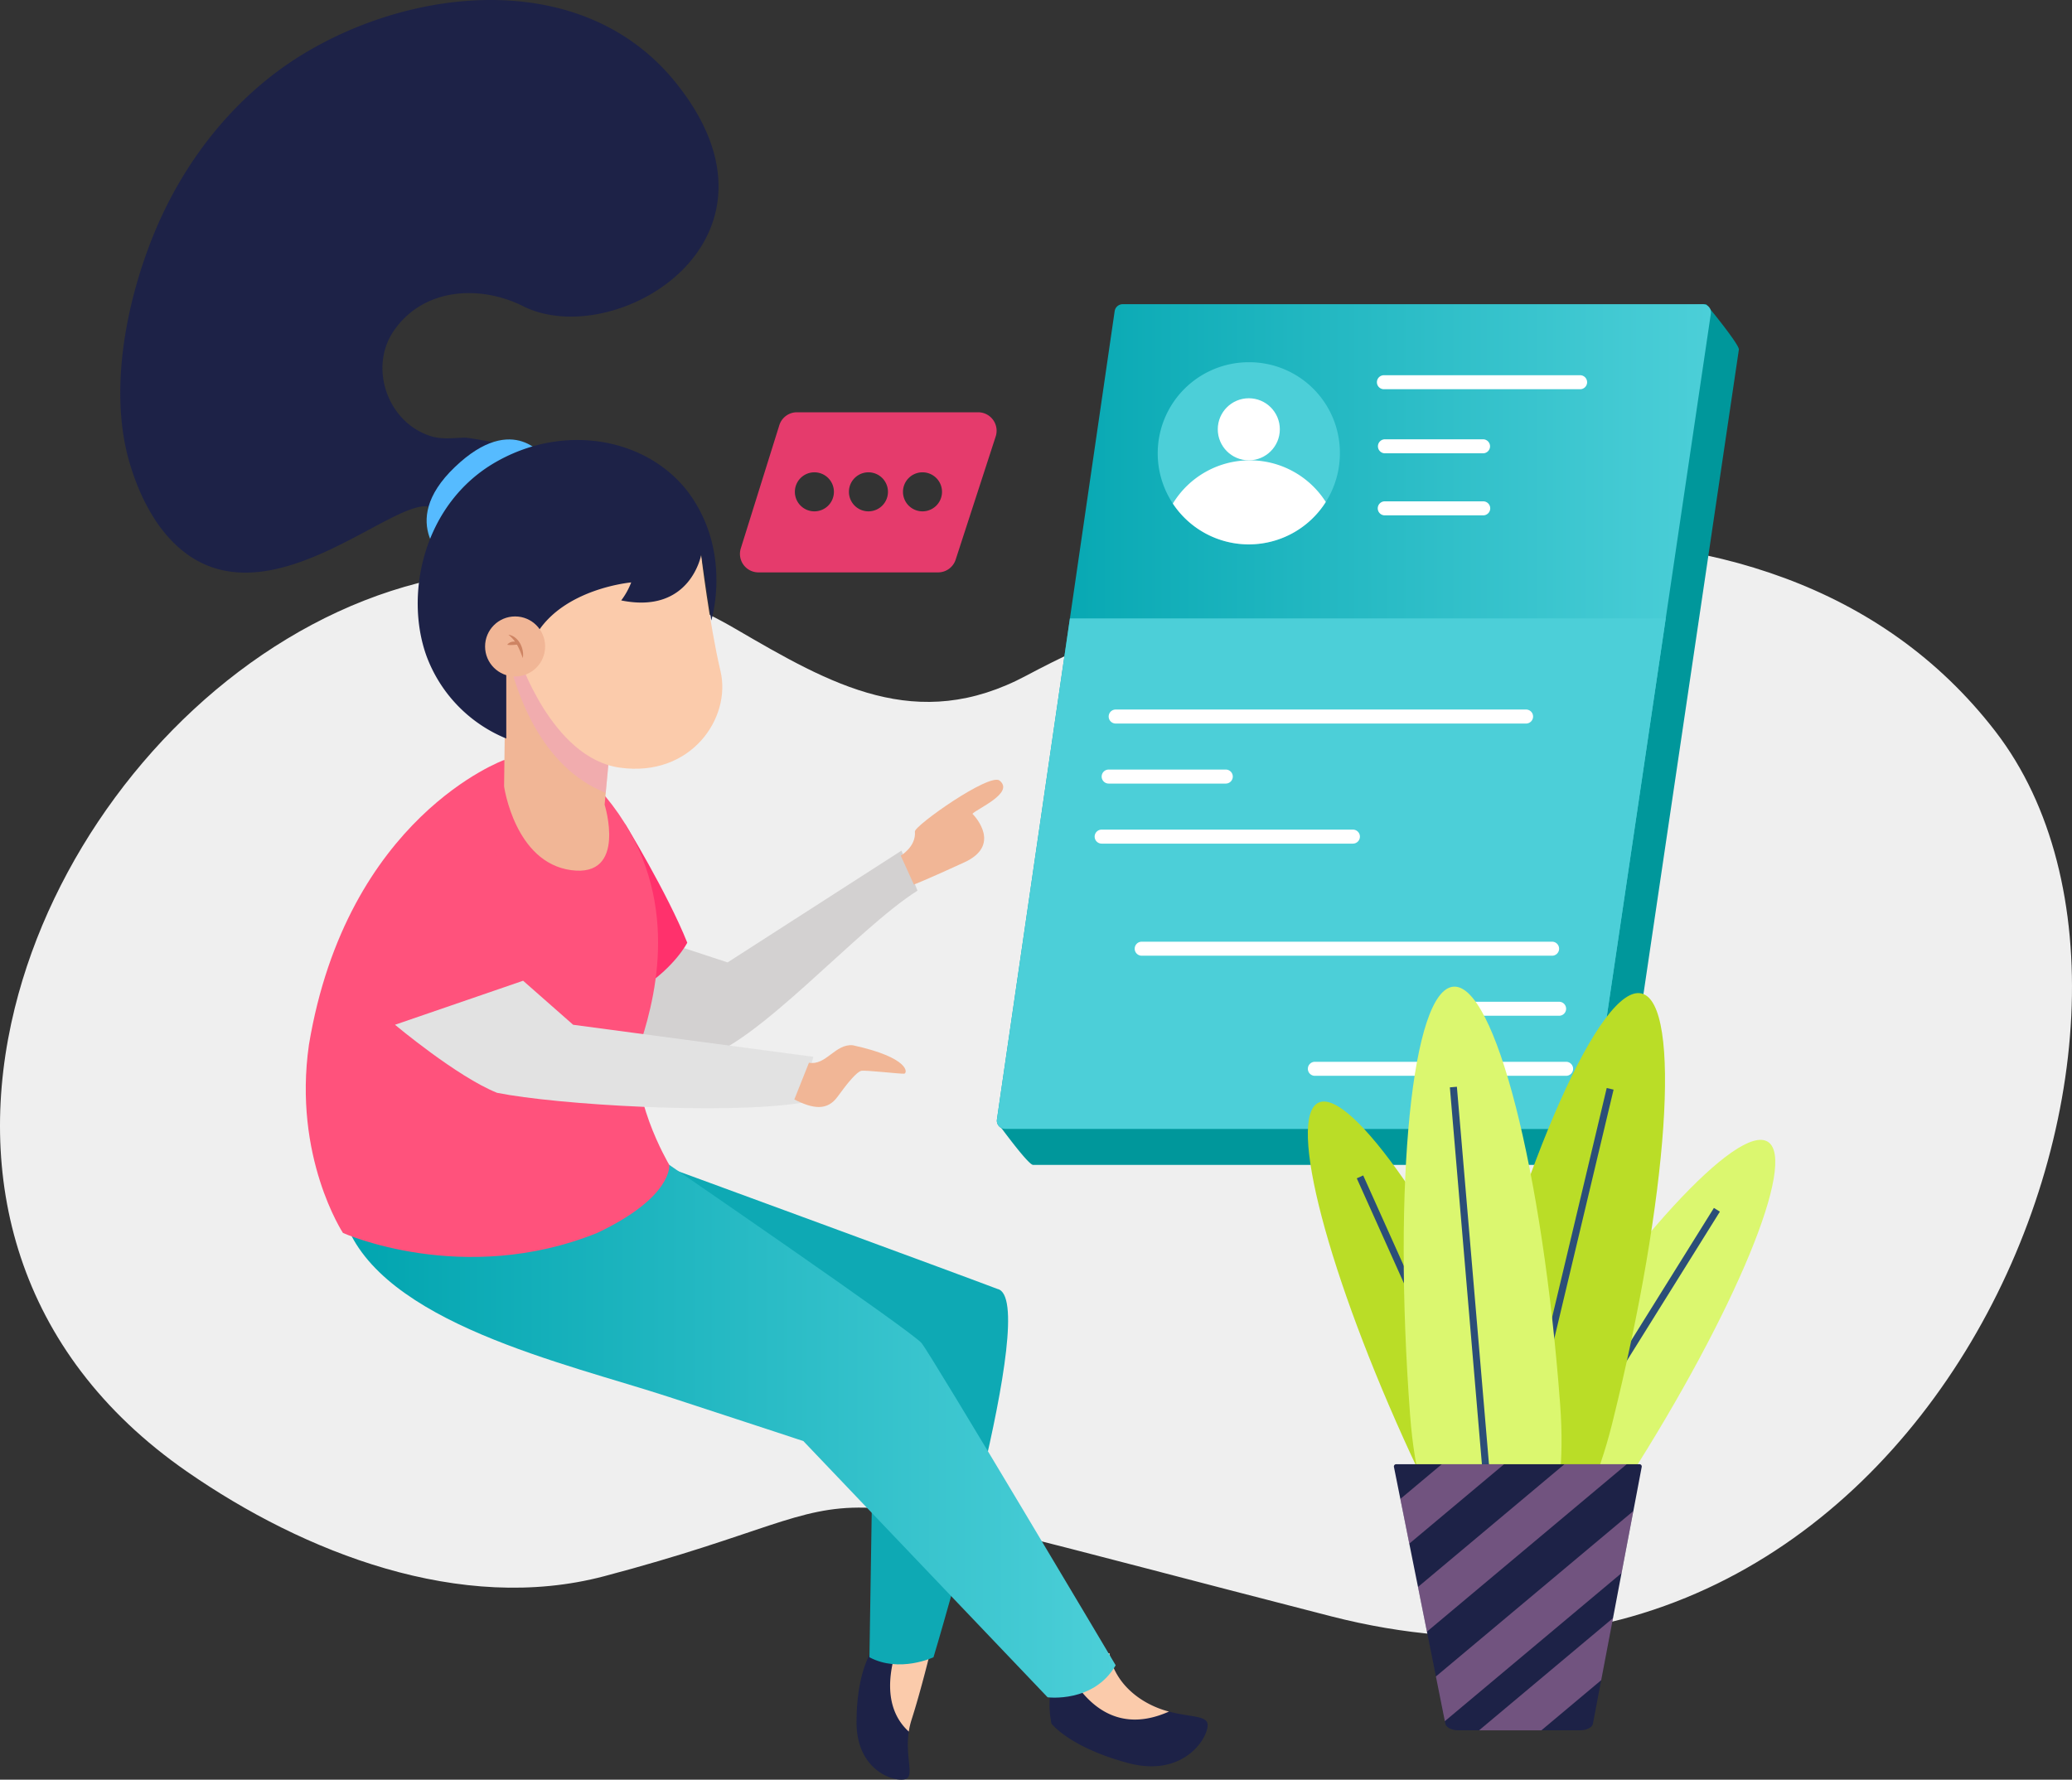 <svg xmlns="http://www.w3.org/2000/svg" xmlns:xlink="http://www.w3.org/1999/xlink" width="426.96" height="366.772" viewBox="0 0 426.96 366.772"><rect x="0" y="0" width="426.96" height="366.772" fill="#333333" stroke="none"/><defs><style>.a{fill:#efefef;}.b{fill:#d3d1d1;}.c{fill:#f1b696;}.d{fill:#ff316c;}.e{fill:#1d2247;}.f{fill:#fbcbab;}.g{fill:#0ea9b4;}.h{fill:url(#a);}.i{fill:#00979b;}.j{fill:#ff527c;}.k{fill:#e2e2e2;}.l{fill:#e53b6c;}.m{fill:#4ccfd8;}.n{fill:#fff;}.o{fill:#56bbff;}.p,.v{fill:#f09dd3;}.p,.u{opacity:0.4;mix-blend-mode:color-burn;isolation:isolate;}.q{fill:#ce8463;}.r{fill:#dbf76f;}.s{fill:none;stroke:#2b4e78;stroke-miterlimit:10;stroke-width:1.451px;}.t{fill:#badd27;}</style><linearGradient id="a" y1="0.5" x2="1" y2="0.5" gradientUnits="objectBoundingBox"><stop offset="0" stop-color="#00a4af"/><stop offset="1" stop-color="#4ccfd8"/></linearGradient></defs><g transform="translate(-616.89 -170.171)"><path class="a" d="M619.939,462.308c15.222-61.5,84.792-115.271,148.54-78.111,19.647,11.453,37.312,21.692,59.952,9.594,54.04-28.876,152.631-49.5,199.659,11.55S1013.24,619.025,891.134,587.674s-84.154-25.576-149.745-8.25c-29.553,7.806-61.827-4.824-85.951-21.548C619.836,533.192,611.464,496.55,619.939,462.308Z" transform="translate(0 -84.407)"/><path class="b" d="M825.248,515.081s17.369,6.589,25.656,6.393c11.523-2.418,32.427-26.776,44.965-34.652l-3.3-8.25L856.739,501.61l-12.175-4Z" transform="translate(-89.919 -133.094)"/><path class="c" d="M946.117,474.476s2.377-.888,10.425-4.591c7.635-3.514,2.263-9.357,1.689-9.949l-.047-.049c1.066-1.105,8.729-4.331,5.591-6.843-2.063-1.65-17.551,9.3-17.446,10.5.273,3.135-2.92,4.969-2.92,4.969l1.8,3.961Z" transform="translate(-140.913 -122.004)"/><path class="d" d="M843.459,468.8s8.7,14.218,12.829,24.53c0,0-2.475,4.951-9.488,9.488Z" transform="translate(-97.778 -128.877)"/><path class="e" d="M938.157,783.92c-.755,4.946.994,8.737-.4,9.653-.755.491-3.065.309-5.313-1.1-2.578-1.621-5.078-4.86-5.058-10.556.042-10.663,3.251-14.748,3.251-14.748a17.439,17.439,0,0,1,5.478-1.658,14.094,14.094,0,0,1,2.455-.095c.2.009,4.134,1.613,4.134,1.613s-2.017,8.349-3.977,14.45A15.233,15.233,0,0,0,938.157,783.92Z" transform="translate(-133.998 -256.876)"/><path class="f" d="M947.956,767.028s-2.017,8.349-3.977,14.45a15.239,15.239,0,0,0-.569,2.442c-5.726-5.227-3.865-13.538-2.042-18.411a14.093,14.093,0,0,1,2.454-.095C944.025,765.423,947.956,767.028,947.956,767.028Z" transform="translate(-139.251 -256.876)"/><path class="e" d="M1027,789.606c-2.611,2.438-7.041,4.3-13.5,2.561-12.091-3.255-15.762-8.126-15.762-8.126a19.817,19.817,0,0,1,.4-9.529c.07-.223.148-.45.235-.677a5.05,5.05,0,0,1,1.9-2.359c3.382-2.376,9.446-1.923,9.446-1.923s.367,5.553,6.7,9.612a19.439,19.439,0,0,0,5.544,2.4c4.1,1.105,7.393.829,7.892,2.339C1030.183,784.911,1029.279,787.477,1027,789.606Z" transform="translate(-164.183 -258.655)"/><path class="f" d="M1024.184,781.566c-12.313,5.507-18.9-4.043-21.694-10.09,3.382-2.376,9.446-1.923,9.446-1.923s.367,5.553,6.7,9.612A19.439,19.439,0,0,0,1024.184,781.566Z" transform="translate(-166.41 -258.655)"/><path class="g" d="M837.868,594.672s57.34,21.038,66,24.339c9.076,2.063-13.2,75.9-13.2,75.9s-7.013,3.3-13.2,0l.825-52.39s-67.653-12.375-72.191-14.85S826.317,593.847,837.868,594.672Z" transform="translate(-81.42 -183.191)"/><path class="h" d="M741.933,604.058c7.426,21.038,45.377,29.289,66.828,36.3s27.639,9.075,27.639,9.075l50.327,52.8s9.488,1.238,14.026-6.6c0,0-37.952-63.94-40.014-66.415s-51.977-36.714-51.977-36.714Z" transform="translate(-53.964 -182.264)"/><path class="i" d="M1104.938,457.837H985.823c-1.027,0-7.311-8.662-7.311-8.662l29.9-159.852a1.686,1.686,0,0,1,1.668-1.443l114.46-7.425s6.878,8.34,6.727,9.357L1106.606,456.4A1.685,1.685,0,0,1,1104.938,457.837Z" transform="translate(-156.062 -47.594)"/><path class="j" d="M768.6,445.715s-32.382,11.664-40.22,58.691c-3.3,23.1,7.013,38.777,7.013,38.777s24.751,11.138,52.39,0c15.675-7.425,14.85-14.026,14.85-14.026s-9.076-15.263-5.775-25.576,8.337-31.416-7.382-50.36Z" transform="translate(-47.832 -118.914)"/><path class="j" d="M770.477,462.606c9.076,4.951,8.25,29.7,16.5,35.889,0,0-8.663,17.738-32.589,11.138,0,0-8.25-6.188,0-33.827" transform="translate(-57.757 -126.204)"/><path class="k" d="M760.075,534.818s12.788,10.725,21.038,14.026c12.376,2.475,47.028,4.538,62.7,2.063l2.476-9.488-49.5-6.6-10.313-9.075Z" transform="translate(-61.793 -153.451)"/><path class="c" d="M904.835,560.294c3.868,1.965,6.783,2.378,8.916-.573s4-5.164,4.914-5.332,8.1.669,8.809.594,1.236-3.288-10.593-5.858c-3.626-.339-5.517,4.239-9.03,3.6Z" transform="translate(-124.266 -163.534)"/><path class="l" d="M934.21,319.643H896.868a3.805,3.805,0,0,0-3.632,2.67L885.3,347.7a3.805,3.805,0,0,0,3.632,4.94h37.024a3.8,3.8,0,0,0,3.619-2.629l8.252-25.391A3.805,3.805,0,0,0,934.21,319.643Zm-33.745,20.419a4.022,4.022,0,1,1,4.022-4.022A4.022,4.022,0,0,1,900.465,340.062Zm11.138,0a4.022,4.022,0,1,1,4.022-4.022A4.022,4.022,0,0,1,911.6,340.062Zm11.138,0a4.022,4.022,0,1,1,4.022-4.022A4.022,4.022,0,0,1,922.741,340.062Z" transform="translate(-115.76 -64.506)"/><path class="h" d="M1125.383,282.385l-9.3,62.835-15.362,103.753a1.687,1.687,0,0,1-1.671,1.44H979.933a1.684,1.684,0,0,1-1.667-1.926l15.04-103.266,9.22-63.321a1.683,1.683,0,0,1,1.667-1.444h119.523A1.687,1.687,0,0,1,1125.383,282.385Z" transform="translate(-155.948 -47.594)"/><path class="m" d="M1074.108,320.27a18.77,18.77,0,1,1-18.77-18.77A18.677,18.677,0,0,1,1074.108,320.27Z" transform="translate(-181.117 -56.677)"/><path class="n" d="M1073.572,345.649a18.77,18.77,0,0,1-31.516.326,18.565,18.565,0,0,1,31.516-.326Z" transform="translate(-183.485 -72.023)"/><circle class="n" cx="6.394" cy="6.394" r="6.394" transform="translate(867.827 252.249)"/><g transform="translate(900.622 247.505)"><path class="n" d="M1157.9,309.1h-40.427a1.444,1.444,0,1,1,0-2.888H1157.9a1.444,1.444,0,1,1,0,2.888Z" transform="translate(-1116.033 -306.217)"/></g><g transform="translate(900.829 260.706)"><path class="n" d="M1138.053,332.328H1117.84a1.444,1.444,0,1,1,0-2.888h20.213a1.444,1.444,0,1,1,0,2.888Z" transform="translate(-1116.396 -329.44)"/></g><g transform="translate(900.829 273.494)"><path class="n" d="M1138.053,354.824H1117.84a1.444,1.444,0,1,1,0-2.887h20.213a1.444,1.444,0,1,1,0,2.887Z" transform="translate(-1116.396 -351.937)"/></g><path class="m" d="M1116.08,394.39l-15.362,103.753a1.687,1.687,0,0,1-1.671,1.44H979.933a1.684,1.684,0,0,1-1.667-1.926l15.04-103.266Z" transform="translate(-155.948 -96.764)"/><g transform="translate(845.345 316.396)"><path class="n" d="M1104.8,430.3h-84.566a1.444,1.444,0,0,1,0-2.888H1104.8a1.444,1.444,0,1,1,0,2.888Z" transform="translate(-1018.789 -427.41)"/></g><g transform="translate(842.457 341.147)"><path class="n" d="M1066.924,473.84h-51.771a1.444,1.444,0,1,1,0-2.888h51.771a1.444,1.444,0,1,1,0,2.888Z" transform="translate(-1013.709 -470.952)"/></g><g transform="translate(843.901 328.771)"><path class="n" d="M1041.825,452.069h-24.132a1.444,1.444,0,1,1,0-2.888h24.132a1.444,1.444,0,0,1,0,2.888Z" transform="translate(-1016.249 -449.181)"/></g><g transform="translate(850.708 364.247)"><path class="n" d="M1114.233,514.479h-84.566a1.444,1.444,0,1,1,0-2.888h84.566a1.444,1.444,0,0,1,0,2.888Z" transform="translate(-1028.223 -511.591)"/></g><g transform="translate(886.39 388.999)"><path class="n" d="M1144.211,558.022H1092.44a1.444,1.444,0,0,1,0-2.888h51.771a1.444,1.444,0,0,1,0,2.888Z" transform="translate(-1090.996 -555.134)"/></g><g transform="translate(912.586 376.623)"><path class="n" d="M1162.655,536.25h-24.132a1.444,1.444,0,0,1,0-2.888h24.132a1.444,1.444,0,1,1,0,2.888Z" transform="translate(-1137.079 -533.362)"/></g><path class="e" d="M739.379,261.737c.071-.065-6.962-1.38-7.844-1.366-2.351.039-4.7.413-7-.3-8.9-2.753-12.869-14.006-7.756-21.605,6.009-8.93,17.713-9.7,26.722-5.194,18.976,9.488,57.753-13.613,31.352-46.2-18.893-23.321-53.72-19.86-76.978-5.57-14,8.6-24.491,22.138-30.613,37.281-5.7,14.105-9.313,32.819-4.575,47.659a48.8,48.8,0,0,0,2.362,6.134,42.881,42.881,0,0,0,2.962,5.25c18.563,26.814,49.915-7.425,56.927-2.887Z" transform="translate(-18.821 0)"/><path class="c" d="M813.437,451.094c-11.613-1.567-13.811-17.263-13.811-17.263l.314-25.423.479-1.436.462-1.39c5.338.627,20.4,21.971,20.4,21.971l-.714,7.611-.227,2.433S825.049,452.661,813.437,451.094Z" transform="translate(-78.862 -101.594)"/><path class="o" d="M795.994,333.461s-6.377-10-18.639,1.727-1.318,19.878-1.318,19.878Z" transform="translate(-66.742 -68.754)"/><path class="p" d="M821.885,427.552l-.714,7.611c-13.341-5.264-18.427-20.663-20.151-28.192l.462-1.39C806.82,406.208,821.885,427.552,821.885,427.552Z" transform="translate(-79.463 -101.594)"/><path class="f" d="M841.958,371.524s1.7,14.2,3.977,23.864-6.106,21.935-20.739,19.887c-14.2-1.989-21.022-23.3-21.022-23.3s-1.989-8.523,1.42-13.636S841.958,371.524,841.958,371.524Z" transform="translate(-80.575 -86.896)"/><path class="e" d="M826.746,353.272s-2.154,12.4-16.5,9.488a15.028,15.028,0,0,0,2.062-3.712s-18.976,1.65-21.635,16.293c0,0-3.012-4.108-4.108-.821v16.7a29.407,29.407,0,0,1-16.431-16.978c-4.656-12.871-.548-31.492,14.24-39.981s32.5-4.633,40.529,7.394,3.906,25.227,3.906,25.227Z" transform="translate(-65.349 -68.846)"/><circle class="c" cx="6.188" cy="6.188" r="6.188" transform="translate(716.846 297.213)"/><path class="q" d="M803.953,403.558a5.072,5.072,0,0,0-.523-1.46,4.085,4.085,0,0,0-1.011-1.2,3,3,0,0,0-1.419-.618,8.319,8.319,0,0,1,1.046,1.009c.113.139.22.281.323.425a1.658,1.658,0,0,0-.347-.011,1.855,1.855,0,0,0-.689.182,2.124,2.124,0,0,0-.3.19,1.641,1.641,0,0,0-.26.268,1.887,1.887,0,0,0,.361.055,2.729,2.729,0,0,0,.329.013c.213,0,.412-.011.606-.022l.577-.044.127-.007c.019.033.039.065.058.1a13.637,13.637,0,0,1,.607,1.279c.187.444.358.9.543,1.378A4.136,4.136,0,0,0,803.953,403.558Z" transform="translate(-79.356 -99.304)"/><g transform="translate(921.243 405.087)"><path class="r" d="M1183.562,653.247c-21.974,34.452-44.171,20.394-22.2-14.058s44.756-59.235,50.885-55.353S1205.535,618.794,1183.562,653.247Z" transform="translate(-1152.309 -583.436)"/><line class="s" y1="57.553" x2="35.892" transform="translate(13.541 14.414)"/></g><g transform="translate(916.391 374.84)"><path class="t" d="M1176.492,618.888c-11.657,46.854-41.739,39.37-30.081-7.485s27.843-83.161,36.149-81.095S1188.15,572.034,1176.492,618.888Z" transform="translate(-1143.774 -530.225)"/><line class="s" y1="77.966" x2="18.563" transform="translate(13.726 19.728)"/></g><g transform="translate(886.383 397.187)"><path class="t" d="M1112.265,642.412c17.12,37.1,41.012,26.174,23.893-10.931s-36.347-64.736-42.944-61.718S1095.145,605.308,1112.265,642.412Z" transform="translate(-1090.983 -569.538)"/><line class="s" x1="27.791" y1="61.873" transform="translate(10.75 15.53)"/></g><g transform="translate(906.136 373.507)"><path class="r" d="M1157.97,613.913c3.6,48.148-27.31,50.461-30.912,2.313s.4-87.7,8.934-88.337S1154.368,565.765,1157.97,613.913Z" transform="translate(-1125.734 -527.881)"/><line class="s" x1="6.788" y1="79.857" transform="translate(10.24 20.698)"/></g><path class="e" d="M1173.242,701.608l-1.073,5.663-.6,3.16-.05.26-1.807,9.5-.623,3.292v0l-.161.837-.689,3.635-.214,1.134-.693,3.651-1.1,5.783-.574,3.016-.763,4v.008l-.359,1.868-1.345,7.1c-.148.775-1.3,1.361-2.677,1.361h-25.048c-1.37,0-2.521-.582-2.677-1.354l-.107-.528-1.844-9.212-.066-.334-.656-3.28-.342-1.708-.788-3.923-1.46-7.289-.1-.528-.281-1.394-.355-1.754-1.395-6.951-.045-.218-1.271-6.361-.573-2.85-.061-.31-.512-2.553-.747-3.729a.471.471,0,0,1,.462-.561h50.138A.472.472,0,0,1,1173.242,701.608Z" transform="translate(-218.06 -229.107)"/><g class="u" transform="translate(905.441 471.944)"><g transform="translate(0)"><path class="v" d="M1145.878,701.051l-19.524,16.365-1.271-6.361-.573-2.851,8.535-7.153Z" transform="translate(-1124.509 -701.051)"/></g></g><g class="u" transform="translate(909.079 471.944)"><path class="v" d="M1173.915,701.051l-41.161,34.5-1.46-7.289-.1-.528-.28-1.394,30.167-25.287Z" transform="translate(-1130.91 -701.051)"/></g><g class="u" transform="translate(912.775 481.584)"><g transform="translate(0)"><path class="v" d="M1178.095,718.011l-1.807,9.5-.623,3.292v0l-36.409,30.514-1.844-9.212Z" transform="translate(-1137.412 -718.011)"/></g></g><g class="u" transform="translate(921.665 503.642)"><g transform="translate(0 0)"><path class="v" d="M1180.657,756.814l-1.1,5.784-.573,3.016-.763,4-12.33,10.338h-12.838Z" transform="translate(-1153.051 -756.814)"/></g></g></g></svg>